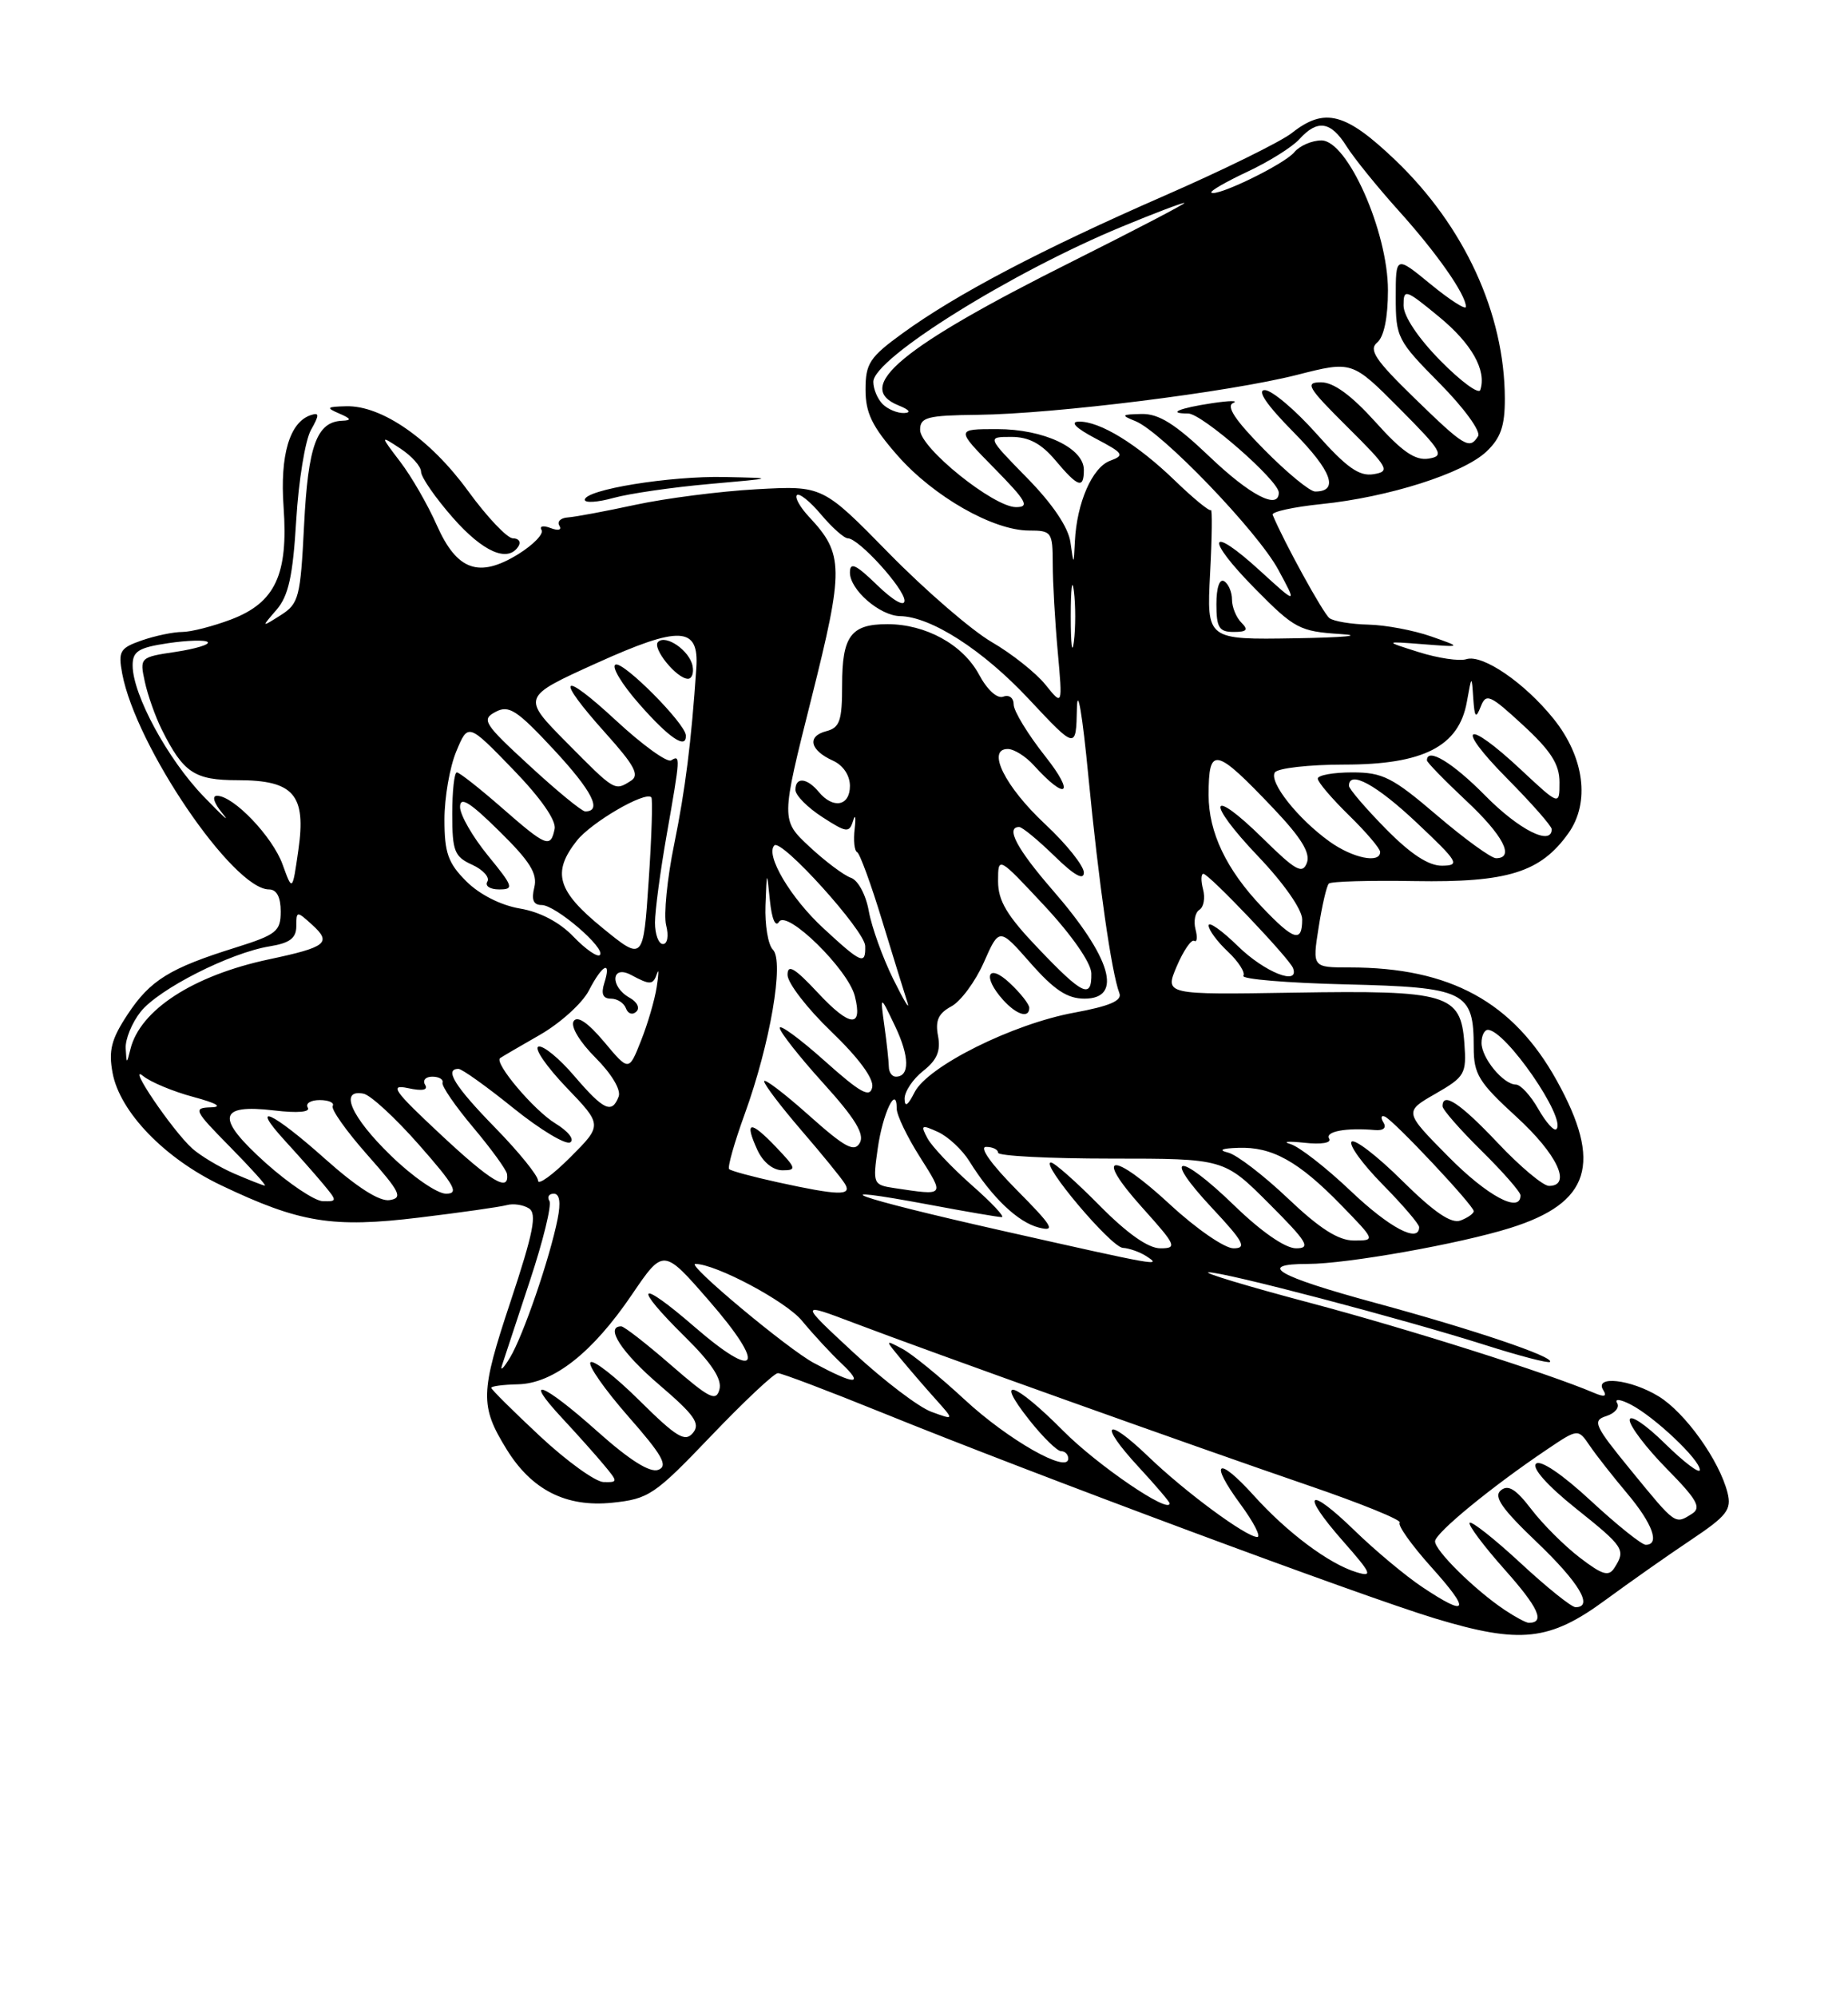 <?xml version="1.0" encoding="UTF-8" standalone="no"?>
<!DOCTYPE svg PUBLIC "-//W3C//DTD SVG 1.1//EN" "http://www.w3.org/Graphics/SVG/1.1/DTD/svg11.dtd" >
<svg xmlns="http://www.w3.org/2000/svg" xmlns:xlink="http://www.w3.org/1999/xlink" version="1.1" viewBox="0 0 237 256">
 <g >
 <path fill="currentColor"
d=" M 205.93 205.05 C 209.00 202.80 213.90 199.35 216.84 197.39 C 221.49 194.28 222.09 193.51 221.55 191.33 C 220.50 187.18 216.12 181.05 212.71 178.97 C 209.14 176.79 204.42 176.26 205.61 178.17 C 206.12 179.00 205.77 179.10 204.41 178.52 C 198.58 176.03 180.66 170.35 168.00 166.99 C 160.03 164.88 154.18 163.11 155.00 163.08 C 156.87 162.99 179.94 169.05 190.52 172.41 C 194.86 173.79 198.58 174.76 198.78 174.56 C 199.40 173.93 188.95 170.40 176.25 166.96 C 163.75 163.56 161.06 162.00 167.75 162.00 C 172.72 162.00 187.20 159.43 193.69 157.39 C 203.95 154.18 205.54 149.12 199.65 138.50 C 194.06 128.42 185.97 124.00 173.10 124.00 C 168.30 124.00 168.30 124.00 169.11 118.87 C 169.55 116.05 170.14 113.52 170.42 113.25 C 170.69 112.97 175.65 112.83 181.44 112.93 C 193.34 113.13 197.57 111.82 201.14 106.80 C 203.95 102.86 203.19 97.05 199.24 92.13 C 195.51 87.50 190.13 83.82 188.05 84.49 C 187.16 84.77 184.42 84.36 181.97 83.59 C 177.50 82.18 177.50 82.18 182.50 82.57 C 187.50 82.96 187.50 82.96 183.50 81.56 C 181.30 80.79 177.70 80.11 175.50 80.06 C 173.30 80.01 171.05 79.64 170.50 79.23 C 169.71 78.66 164.64 69.43 163.21 65.98 C 163.06 65.60 165.87 64.98 169.46 64.61 C 178.07 63.73 187.63 60.69 190.61 57.90 C 192.46 56.16 193.00 54.62 192.99 51.08 C 192.96 40.18 187.80 28.98 178.92 20.50 C 172.55 14.43 169.88 13.73 165.67 17.05 C 164.23 18.18 156.86 21.80 149.28 25.11 C 133.58 31.97 122.63 37.72 115.75 42.72 C 111.53 45.78 111.00 46.59 111.00 49.94 C 111.00 52.94 111.85 54.68 115.13 58.41 C 119.74 63.65 127.38 68.00 131.97 68.00 C 134.87 68.00 135.00 68.19 135.01 72.25 C 135.01 74.59 135.30 79.65 135.65 83.50 C 136.28 90.50 136.28 90.50 134.07 87.75 C 132.85 86.24 129.75 83.78 127.18 82.29 C 124.60 80.79 118.67 75.67 114.00 70.91 C 105.50 62.24 105.50 62.24 97.00 62.71 C 92.33 62.97 85.35 63.87 81.50 64.70 C 77.65 65.53 73.75 66.26 72.82 66.32 C 71.90 66.38 71.41 66.86 71.74 67.38 C 72.08 67.93 71.60 68.06 70.61 67.68 C 69.67 67.32 69.15 67.43 69.45 67.93 C 69.76 68.42 68.42 69.81 66.48 71.02 C 61.42 74.14 58.60 73.14 56.01 67.30 C 54.87 64.72 52.77 61.07 51.33 59.19 C 48.73 55.77 48.73 55.77 51.36 57.50 C 52.81 58.45 54.00 59.79 54.00 60.47 C 54.00 61.16 55.84 63.81 58.08 66.36 C 61.98 70.79 65.16 72.16 66.50 70.00 C 66.84 69.45 66.52 69.00 65.78 69.00 C 65.05 69.00 62.46 66.27 60.03 62.93 C 55.20 56.29 48.97 51.96 44.41 52.07 C 41.88 52.13 41.76 52.25 43.50 53.00 C 45.04 53.66 45.12 53.88 43.87 53.93 C 40.62 54.07 39.51 57.11 39.00 67.28 C 38.53 76.58 38.33 77.37 36.00 78.85 C 33.50 80.43 33.50 80.43 35.47 78.15 C 37.00 76.37 37.56 73.83 37.99 66.68 C 38.29 61.63 39.14 56.44 39.87 55.13 C 40.98 53.16 40.97 52.84 39.85 53.21 C 37.14 54.11 35.89 58.34 36.37 65.00 C 36.98 73.64 35.31 77.23 29.66 79.39 C 27.33 80.27 24.50 81.00 23.37 81.00 C 22.23 81.00 19.90 81.49 18.19 82.08 C 15.38 83.06 15.14 83.47 15.67 86.33 C 17.42 95.67 29.90 114.00 34.50 114.00 C 35.48 114.00 36.00 114.98 36.00 116.82 C 36.00 119.37 35.46 119.80 30.25 121.44 C 21.76 124.09 19.27 125.63 16.38 130.00 C 14.27 133.19 13.90 134.64 14.44 137.53 C 15.38 142.54 21.12 148.48 28.37 151.93 C 38.44 156.73 42.63 157.41 53.76 156.06 C 59.12 155.41 64.17 154.69 65.00 154.46 C 65.83 154.23 67.10 154.42 67.83 154.88 C 68.89 155.55 68.42 157.95 65.47 166.84 C 61.58 178.52 61.54 180.20 64.97 185.76 C 68.19 190.98 72.60 193.21 78.50 192.61 C 83.21 192.12 83.94 191.63 91.19 184.05 C 95.43 179.62 99.28 176.00 99.76 176.00 C 100.24 176.00 106.23 178.27 113.07 181.04 C 132.59 188.96 174.72 204.63 184.04 207.44 C 195.00 210.75 198.74 210.34 205.93 205.05 Z  M 90.93 62.04 C 99.50 61.28 99.50 61.28 92.92 61.14 C 85.89 60.99 75.00 62.76 75.00 64.06 C 75.00 64.49 76.66 64.38 78.68 63.82 C 80.70 63.26 86.21 62.46 90.93 62.04 Z  M 192.97 206.35 C 189.14 203.79 184.00 198.72 184.04 197.55 C 184.09 196.47 191.29 190.56 198.37 185.80 C 202.38 183.10 202.38 183.10 203.88 185.30 C 204.70 186.51 206.87 189.27 208.69 191.43 C 211.94 195.29 212.92 198.00 211.06 198.00 C 210.54 198.00 207.37 195.46 204.01 192.35 C 200.34 188.95 197.54 187.06 196.99 187.61 C 196.44 188.16 198.45 190.42 202.04 193.29 C 208.30 198.29 208.52 198.63 207.06 200.93 C 206.32 202.11 205.54 201.89 202.61 199.65 C 200.66 198.16 197.86 195.37 196.40 193.46 C 194.42 190.87 193.42 190.24 192.48 191.02 C 191.51 191.82 192.60 193.38 197.11 197.68 C 202.53 202.86 204.40 206.00 202.06 206.00 C 201.54 206.00 198.37 203.46 195.03 200.36 C 191.68 197.26 188.73 194.93 188.48 195.18 C 188.24 195.43 190.26 198.13 192.98 201.19 C 197.32 206.06 198.20 208.00 196.06 208.00 C 195.72 208.00 194.33 207.26 192.97 206.35 Z  M 182.39 203.41 C 180.25 201.98 176.37 198.74 173.77 196.22 C 167.74 190.35 166.67 191.20 172.19 197.48 C 175.91 201.70 176.11 202.17 173.95 201.51 C 170.45 200.45 165.09 196.45 160.79 191.68 C 156.13 186.52 155.01 187.27 159.10 192.82 C 160.79 195.12 161.75 197.00 161.24 197.00 C 159.81 197.00 152.00 191.24 147.27 186.69 C 141.77 181.41 140.82 182.39 146.00 188.00 C 148.20 190.38 150.00 192.49 150.00 192.69 C 150.00 194.12 140.74 187.81 136.37 183.41 C 130.09 177.09 127.42 176.22 132.00 182.00 C 133.74 184.20 135.58 186.00 136.08 186.00 C 136.59 186.00 137.00 186.43 137.00 186.95 C 137.00 188.94 129.28 184.55 123.72 179.40 C 120.52 176.44 116.92 173.50 115.70 172.87 C 113.50 171.71 113.50 171.71 115.47 174.10 C 116.56 175.42 118.56 177.75 119.93 179.27 C 122.41 182.04 122.41 182.04 119.46 180.96 C 117.83 180.37 113.35 176.96 109.50 173.40 C 102.50 166.91 102.50 166.91 109.50 169.56 C 119.54 173.37 153.13 185.37 167.67 190.35 C 174.49 192.68 179.82 194.84 179.51 195.16 C 179.20 195.47 181.02 198.03 183.56 200.86 C 188.67 206.54 188.30 207.35 182.39 203.41 Z  M 209.25 188.56 C 204.45 182.70 204.17 182.08 206.01 181.50 C 207.12 181.14 207.74 180.39 207.39 179.83 C 207.04 179.25 207.80 179.34 209.13 180.02 C 212.18 181.59 218.00 187.09 218.00 188.40 C 218.00 188.96 215.97 187.43 213.50 185.00 C 211.01 182.55 209.00 181.22 209.00 182.01 C 209.00 182.79 211.14 185.60 213.75 188.25 C 217.65 192.21 218.23 193.24 217.00 194.02 C 214.80 195.41 214.94 195.51 209.25 188.56 Z  M 69.25 184.08 C 65.81 180.87 63.00 178.08 63.00 177.88 C 63.00 177.67 64.54 177.47 66.42 177.43 C 70.97 177.33 75.98 173.39 81.03 165.95 C 85.08 159.99 85.08 159.99 90.96 166.75 C 98.35 175.24 97.25 177.15 89.05 170.05 C 81.79 163.76 81.03 164.63 87.88 171.38 C 91.26 174.71 92.61 176.77 92.27 178.07 C 91.85 179.69 91.00 179.26 86.06 174.97 C 82.92 172.24 80.04 170.00 79.67 170.00 C 77.53 170.00 79.72 173.37 84.53 177.48 C 89.08 181.37 89.85 182.47 88.87 183.66 C 87.86 184.88 86.77 184.22 82.03 179.53 C 78.93 176.46 76.09 174.24 75.73 174.61 C 75.36 174.97 77.54 178.08 80.55 181.52 C 84.95 186.52 85.72 187.89 84.43 188.39 C 83.36 188.80 80.77 187.17 76.66 183.51 C 69.62 177.22 66.90 176.18 72.08 181.75 C 74.00 183.81 76.41 186.51 77.44 187.75 C 79.27 189.95 79.27 190.00 77.40 189.96 C 76.36 189.93 72.69 187.29 69.25 184.08 Z  M 104.38 174.70 C 101.04 172.92 87.96 162.00 89.17 162.00 C 91.79 162.00 100.78 166.78 102.84 169.27 C 104.30 171.04 106.58 173.50 107.90 174.74 C 110.89 177.57 109.71 177.55 104.38 174.70 Z  M 64.38 175.00 C 64.65 174.18 66.26 169.31 67.95 164.18 C 69.65 159.06 70.78 154.45 70.46 153.93 C 70.14 153.42 70.39 153.00 71.02 153.00 C 71.77 153.00 71.94 154.11 71.51 156.25 C 70.50 161.30 67.09 171.23 65.41 174.00 C 64.58 175.38 64.11 175.82 64.38 175.00 Z  M 128.29 157.69 C 109.44 153.44 104.53 151.67 119.24 154.42 C 123.87 155.29 128.02 156.00 128.47 156.00 C 128.92 156.00 127.18 154.15 124.62 151.90 C 122.06 149.64 119.51 146.94 118.95 145.91 C 118.03 144.19 118.16 144.12 120.30 145.09 C 121.60 145.69 123.41 147.37 124.32 148.84 C 127.19 153.46 130.55 156.67 133.23 157.34 C 135.44 157.90 135.01 157.18 130.37 152.50 C 127.13 149.23 125.54 147.00 126.46 147.00 C 127.31 147.00 128.00 147.34 128.00 147.75 C 128.00 148.16 134.52 148.50 142.49 148.50 C 156.98 148.50 156.98 148.50 162.73 154.25 C 167.67 159.19 168.16 160.00 166.22 160.00 C 164.83 160.00 161.75 157.87 158.27 154.49 C 151.13 147.58 148.90 147.84 155.43 154.82 C 159.51 159.18 159.94 160.00 158.19 160.00 C 157.05 160.00 153.40 157.48 150.08 154.41 C 142.58 147.47 140.15 147.73 146.49 154.78 C 150.85 159.63 151.02 160.00 148.81 160.00 C 147.25 160.00 144.56 158.10 141.00 154.50 C 138.01 151.47 135.21 149.00 134.78 149.00 C 133.33 149.00 142.47 159.85 144.00 159.94 C 144.82 159.99 146.18 160.47 147.00 161.00 C 149.10 162.36 148.67 162.28 128.29 157.69 Z  M 165.18 153.61 C 162.05 150.64 158.60 148.00 157.50 147.73 C 156.20 147.41 156.66 147.19 158.80 147.12 C 163.14 146.96 166.53 148.85 171.96 154.42 C 176.42 159.00 176.42 159.00 173.63 159.00 C 171.64 159.00 169.25 157.48 165.18 153.61 Z  M 173.18 152.61 C 170.05 149.64 166.60 146.96 165.50 146.64 C 164.40 146.32 165.20 146.25 167.27 146.47 C 169.47 146.71 170.80 146.49 170.46 145.94 C 169.90 145.03 172.61 144.52 176.31 144.84 C 177.42 144.94 177.85 144.56 177.42 143.87 C 177.04 143.25 177.12 142.91 177.61 143.12 C 178.75 143.60 189.00 154.51 189.00 155.24 C 189.00 155.54 188.24 156.08 187.32 156.43 C 186.13 156.89 183.94 155.40 179.84 151.35 C 176.66 148.19 173.73 145.94 173.34 146.33 C 172.94 146.72 174.73 149.19 177.31 151.81 C 179.89 154.43 182.00 156.89 182.00 157.28 C 182.00 159.39 178.19 157.38 173.18 152.61 Z  M 34.11 149.09 C 27.62 143.27 27.90 141.47 35.17 142.33 C 38.18 142.69 39.84 142.54 39.47 141.96 C 39.15 141.43 39.84 141.00 41.00 141.00 C 42.16 141.00 42.91 141.34 42.67 141.75 C 42.42 142.16 44.41 144.97 47.09 148.00 C 51.33 152.79 51.71 153.54 49.97 153.82 C 48.68 154.03 45.78 152.18 41.74 148.58 C 34.90 142.47 31.88 141.11 36.58 146.25 C 38.22 148.04 40.41 150.51 41.44 151.75 C 43.27 153.95 43.27 154.00 41.40 153.96 C 40.36 153.93 37.08 151.74 34.11 149.09 Z  M 185.75 148.25 C 180.06 142.50 180.06 142.50 184.09 140.19 C 187.88 138.01 188.09 137.64 187.80 133.71 C 187.34 127.40 185.67 126.91 165.93 127.23 C 149.36 127.50 149.36 127.50 150.92 123.84 C 151.78 121.83 152.79 120.37 153.15 120.59 C 153.52 120.82 153.59 120.15 153.32 119.11 C 153.05 118.08 153.27 116.95 153.82 116.61 C 154.37 116.27 154.58 115.10 154.29 114.00 C 154.00 112.90 154.02 112.00 154.33 112.00 C 155.04 112.00 165.39 122.87 165.83 124.09 C 166.68 126.40 162.20 124.62 158.79 121.30 C 156.71 119.26 155.00 118.06 155.00 118.62 C 155.00 119.19 156.11 120.70 157.47 121.97 C 158.83 123.25 159.72 124.64 159.46 125.07 C 159.19 125.50 165.10 125.99 172.57 126.17 C 187.96 126.54 189.00 127.06 189.00 134.26 C 189.00 137.69 189.64 138.73 194.50 143.17 C 199.71 147.94 201.62 152.00 198.65 152.00 C 197.90 152.00 194.95 149.53 192.09 146.50 C 187.25 141.38 185.00 139.89 185.00 141.79 C 185.00 142.22 187.25 144.79 190.00 147.50 C 192.75 150.21 195.00 152.78 195.00 153.21 C 195.00 155.58 190.74 153.30 185.75 148.25 Z  M 50.07 148.06 C 45.03 143.16 43.45 139.55 46.62 140.18 C 47.52 140.35 50.73 143.31 53.75 146.75 C 58.33 151.95 58.91 153.00 57.20 153.00 C 56.06 153.00 52.85 150.78 50.07 148.06 Z  M 99.72 151.53 C 96.53 150.83 93.74 150.08 93.51 149.85 C 93.28 149.62 94.18 146.44 95.51 142.78 C 98.78 133.76 100.59 123.19 99.12 121.72 C 98.50 121.10 98.08 118.55 98.17 116.05 C 98.34 111.50 98.34 111.50 98.74 115.44 C 98.98 117.80 99.45 118.89 99.91 118.15 C 100.90 116.54 108.78 124.26 109.63 127.68 C 110.67 131.80 109.01 131.66 104.92 127.28 C 101.91 124.06 101.00 123.51 101.00 124.95 C 101.00 125.99 103.52 129.26 106.61 132.22 C 110.14 135.62 112.09 138.26 111.86 139.36 C 111.57 140.76 110.35 140.08 105.75 135.97 C 102.59 133.15 100.00 131.25 100.00 131.75 C 100.00 132.25 102.50 135.43 105.56 138.81 C 109.65 143.32 110.90 145.36 110.27 146.48 C 109.57 147.73 108.37 147.09 103.71 142.93 C 100.57 140.13 98.00 138.18 98.00 138.59 C 98.00 139.01 100.17 141.85 102.81 144.92 C 105.46 147.99 107.96 151.06 108.37 151.75 C 109.29 153.29 107.54 153.24 99.72 151.53 Z  M 99.51 147.01 C 96.19 143.54 95.43 143.66 97.12 147.37 C 97.84 148.95 99.13 150.00 100.35 150.00 C 102.20 150.00 102.12 149.74 99.51 147.01 Z  M 114.70 152.28 C 111.97 151.87 111.92 151.73 112.57 147.18 C 113.21 142.67 115.00 138.93 115.00 142.10 C 115.00 142.93 116.34 145.72 117.98 148.30 C 121.17 153.34 121.23 153.26 114.70 152.28 Z  M 30.03 150.42 C 28.12 149.59 25.71 148.14 24.66 147.21 C 22.10 144.90 16.15 136.12 18.36 137.92 C 19.32 138.70 22.22 139.91 24.81 140.60 C 27.81 141.41 28.61 141.89 27.04 141.93 C 24.73 142.00 24.89 142.32 29.50 147.00 C 32.21 149.75 34.22 151.98 33.96 151.96 C 33.71 151.94 31.94 151.24 30.03 150.42 Z  M 56.50 145.40 C 50.47 139.77 49.89 138.95 52.33 139.47 C 54.17 139.87 54.94 139.72 54.52 139.04 C 54.17 138.47 54.58 138.00 55.44 138.00 C 56.30 138.00 56.89 138.35 56.75 138.77 C 56.61 139.19 58.39 141.78 60.70 144.52 C 63.00 147.26 64.95 149.94 65.02 150.47 C 65.34 152.87 63.01 151.48 56.50 145.40 Z  M 69.00 151.32 C 69.00 150.69 66.53 147.64 63.50 144.54 C 58.34 139.26 56.93 137.00 58.80 137.00 C 59.24 137.00 62.41 139.26 65.84 142.03 C 69.28 144.80 72.56 146.77 73.13 146.42 C 73.71 146.06 72.88 145.00 71.22 143.99 C 68.49 142.33 63.32 136.22 64.14 135.62 C 64.34 135.47 66.63 134.13 69.24 132.64 C 71.85 131.14 74.68 128.59 75.52 126.96 C 77.26 123.59 78.45 123.01 77.50 126.00 C 77.06 127.39 77.32 128.00 78.35 128.00 C 79.17 128.00 80.03 128.56 80.28 129.25 C 80.53 129.94 81.12 130.13 81.60 129.67 C 82.10 129.21 81.72 128.42 80.74 127.88 C 78.19 126.45 78.38 123.60 80.93 124.96 C 83.41 126.29 83.76 126.27 84.27 124.75 C 84.50 124.06 84.48 124.85 84.22 126.50 C 83.97 128.15 83.06 131.26 82.20 133.41 C 80.65 137.33 80.65 137.33 77.47 133.53 C 75.39 131.06 74.03 130.14 73.57 130.89 C 73.15 131.56 74.34 133.54 76.37 135.57 C 78.44 137.64 79.67 139.70 79.34 140.55 C 78.48 142.81 77.43 142.32 73.64 137.90 C 71.71 135.64 69.64 133.95 69.05 134.15 C 68.46 134.35 70.07 136.69 72.62 139.36 C 77.27 144.20 77.27 144.20 73.13 148.34 C 70.86 150.61 69.00 151.95 69.00 151.32 Z  M 197.28 142.14 C 196.30 140.42 195.01 139.01 194.40 139.01 C 192.80 139.00 190.00 135.61 190.00 133.67 C 190.00 132.75 190.37 132.00 190.81 132.00 C 193.07 132.00 200.94 143.39 199.60 144.73 C 199.31 145.03 198.26 143.86 197.28 142.14 Z  M 116.01 140.82 C 116.01 139.90 117.08 138.30 118.40 137.26 C 120.17 135.87 120.66 134.70 120.30 132.78 C 119.92 130.82 120.34 129.89 121.99 129.00 C 123.20 128.36 125.08 125.82 126.17 123.36 C 128.15 118.88 128.15 118.88 132.16 123.44 C 135.20 126.89 136.88 128.00 139.08 128.00 C 144.07 128.00 142.52 122.74 134.99 114.08 C 130.41 108.81 128.92 106.00 130.71 106.00 C 131.10 106.00 133.12 107.67 135.21 109.70 C 137.74 112.18 139.00 112.89 139.00 111.84 C 139.00 110.98 136.76 108.17 134.01 105.61 C 128.88 100.81 126.49 96.00 129.24 96.00 C 130.04 96.00 131.54 96.94 132.58 98.09 C 136.76 102.71 137.93 101.85 134.09 96.99 C 131.84 94.15 130.00 91.14 130.00 90.30 C 130.00 89.45 129.42 89.01 128.67 89.29 C 127.89 89.59 126.61 88.43 125.55 86.45 C 123.48 82.61 118.72 80.00 113.80 80.00 C 109.13 80.00 108.00 81.52 108.00 87.79 C 108.00 92.38 107.70 93.27 105.96 93.72 C 103.46 94.37 103.87 96.16 106.81 97.49 C 108.13 98.08 109.00 99.38 109.00 100.74 C 109.00 103.32 106.85 103.73 105.00 101.50 C 103.49 99.68 102.00 99.55 102.01 101.25 C 102.02 101.94 103.56 103.50 105.45 104.72 C 108.57 106.74 108.91 106.78 109.40 105.22 C 109.69 104.27 109.78 104.72 109.61 106.22 C 109.43 107.71 109.57 109.06 109.92 109.22 C 110.26 109.37 111.71 113.33 113.13 118.00 C 114.56 122.67 116.02 127.40 116.38 128.50 C 116.73 129.60 115.92 128.25 114.56 125.50 C 113.20 122.75 111.79 118.83 111.42 116.78 C 111.05 114.68 110.04 112.82 109.13 112.51 C 108.23 112.20 105.84 110.41 103.82 108.53 C 100.14 105.10 100.14 105.10 104.05 89.56 C 108.25 72.84 108.23 71.02 103.76 66.25 C 102.61 65.02 101.90 63.76 102.20 63.46 C 102.51 63.16 103.90 64.28 105.31 65.96 C 106.72 67.63 108.26 69.00 108.74 69.00 C 110.13 69.00 116.00 75.46 116.00 76.99 C 116.00 77.81 114.55 76.98 112.50 75.00 C 109.74 72.32 109.00 71.99 109.00 73.39 C 109.00 75.60 112.83 78.92 115.43 78.97 C 119.41 79.04 126.08 83.33 131.94 89.60 C 138.00 96.07 138.00 96.07 138.11 90.79 C 138.18 87.83 138.83 91.67 139.58 99.50 C 140.91 113.22 142.55 124.67 143.56 127.31 C 143.93 128.26 142.29 128.96 137.79 129.79 C 129.86 131.24 118.98 136.67 117.29 140.00 C 116.43 141.71 116.02 141.97 116.01 140.82 Z  M 132.00 129.17 C 132.00 128.72 130.88 127.29 129.50 126.00 C 126.66 123.34 125.95 125.18 128.65 128.17 C 130.39 130.09 132.00 130.57 132.00 129.17 Z  M 113.99 136.75 C 113.98 136.06 113.73 133.70 113.42 131.50 C 112.87 127.50 112.87 127.50 114.78 131.50 C 116.65 135.40 116.69 138.00 114.89 138.00 C 114.40 138.00 114.00 137.44 113.99 136.75 Z  M 16.12 134.38 C 16.05 133.22 16.91 131.11 18.02 129.70 C 20.32 126.78 29.52 122.11 34.61 121.29 C 37.17 120.87 38.00 120.24 38.00 118.71 C 38.00 116.75 38.06 116.74 40.02 118.52 C 42.58 120.84 41.90 121.39 34.50 122.96 C 24.76 125.03 17.94 129.46 16.72 134.50 C 16.25 136.41 16.23 136.40 16.12 134.38 Z  M 133.17 121.58 C 129.13 117.36 128.00 115.46 128.00 112.95 C 128.00 109.73 128.00 109.73 133.96 116.11 C 137.47 119.88 139.93 123.42 139.96 124.75 C 140.02 128.09 138.87 127.56 133.17 121.58 Z  M 73.55 120.06 C 71.78 118.21 69.26 116.88 66.68 116.45 C 64.21 116.03 61.50 114.65 59.80 112.96 C 57.46 110.62 57.00 109.31 57.00 105.04 C 57.00 102.23 57.68 98.30 58.52 96.30 C 60.03 92.67 60.03 92.67 65.77 98.59 C 69.33 102.26 71.36 105.16 71.13 106.25 C 70.61 108.75 70.07 108.53 64.32 103.50 C 61.49 101.03 58.91 99.00 58.59 99.00 C 58.26 99.00 58.00 101.40 58.00 104.34 C 58.00 109.10 58.28 109.81 60.56 110.84 C 61.96 111.48 62.84 112.46 62.50 113.00 C 62.16 113.55 62.84 114.00 64.01 114.00 C 65.96 114.00 65.83 113.63 62.57 109.65 C 60.61 107.25 59.00 104.46 59.00 103.43 C 59.00 102.03 60.24 102.79 64.04 106.54 C 67.99 110.42 68.96 111.99 68.52 113.75 C 68.13 115.33 68.41 116.00 69.47 116.00 C 71.25 116.00 77.75 121.58 76.93 122.41 C 76.61 122.72 75.09 121.66 73.55 120.06 Z  M 77.25 118.92 C 71.46 114.20 70.76 111.84 73.97 107.76 C 75.82 105.41 82.72 101.39 83.53 102.19 C 83.72 102.39 83.58 107.20 83.19 112.88 C 82.50 123.20 82.50 123.20 77.25 118.92 Z  M 105.59 118.97 C 101.39 115.10 98.11 109.56 99.31 108.36 C 100.21 107.45 110.92 119.30 110.96 121.25 C 111.02 123.72 110.50 123.51 105.59 118.97 Z  M 84.00 118.25 C 84.00 116.74 84.68 111.67 85.50 107.00 C 87.26 96.99 87.28 96.71 86.07 97.46 C 85.56 97.77 82.41 95.50 79.07 92.41 C 71.87 85.74 71.07 86.64 77.67 93.98 C 81.38 98.11 82.05 99.36 80.92 100.07 C 78.81 101.41 78.89 101.45 72.67 95.17 C 66.90 89.34 66.90 89.34 76.54 84.98 C 87.21 80.16 89.67 80.28 89.30 85.63 C 88.66 95.07 87.90 101.15 86.46 108.22 C 85.56 112.60 85.10 117.27 85.43 118.59 C 85.78 119.96 85.60 121.00 85.02 121.00 C 84.46 121.00 84.00 119.76 84.00 118.25 Z  M 87.96 94.25 C 87.88 92.73 80.03 84.82 78.96 85.18 C 78.35 85.38 79.72 87.68 82.01 90.27 C 85.84 94.63 88.06 96.11 87.96 94.25 Z  M 88.82 85.36 C 88.44 83.39 85.39 81.28 84.39 82.28 C 83.60 83.07 86.79 87.00 88.23 87.00 C 88.73 87.00 89.00 86.26 88.82 85.36 Z  M 161.84 116.25 C 157.27 111.45 155.00 106.68 155.00 101.91 C 155.00 95.57 155.83 95.74 163.39 103.70 C 166.89 107.39 168.08 109.34 167.60 110.60 C 167.03 112.08 166.17 111.60 161.99 107.49 C 155.06 100.67 154.55 102.63 161.38 109.79 C 164.65 113.22 167.00 116.58 167.00 117.84 C 167.00 120.88 165.93 120.55 161.84 116.25 Z  M 36.24 110.80 C 34.95 107.23 29.95 102.00 27.83 102.00 C 27.14 102.00 27.44 102.95 28.58 104.32 C 29.63 105.59 28.52 104.58 26.10 102.07 C 21.49 97.29 17.03 89.05 17.01 85.31 C 17.00 83.48 17.74 83.01 21.55 82.44 C 24.05 82.07 26.34 82.00 26.64 82.30 C 26.94 82.60 25.09 83.16 22.54 83.55 C 17.96 84.23 17.90 84.28 18.57 87.37 C 18.94 89.09 19.92 91.85 20.74 93.50 C 23.52 99.06 24.93 100.00 30.50 100.00 C 37.68 100.00 39.29 101.86 38.26 108.98 C 37.50 114.28 37.50 114.28 36.24 110.80 Z  M 177.71 106.22 C 175.12 103.58 173.00 101.11 173.00 100.72 C 173.00 98.66 176.54 100.59 181.70 105.46 C 187.03 110.48 187.29 110.93 184.96 110.96 C 183.23 110.99 180.93 109.49 177.71 106.22 Z  M 170.49 107.85 C 166.44 104.94 162.73 100.25 163.49 99.01 C 163.84 98.46 167.85 98.00 172.41 98.00 C 182.55 98.00 187.10 95.67 188.12 89.96 C 188.74 86.51 188.74 86.51 188.94 89.50 C 189.11 91.97 189.27 92.16 189.90 90.57 C 190.58 88.81 191.08 89.03 195.33 92.95 C 198.90 96.24 200.00 97.96 200.00 100.26 C 200.00 103.27 200.00 103.27 195.04 98.64 C 187.92 91.98 186.48 92.91 193.28 99.78 C 196.43 102.96 199.00 105.88 199.00 106.28 C 199.00 108.48 194.80 106.36 190.50 102.00 C 186.31 97.75 183.00 95.74 183.00 97.46 C 183.00 97.71 185.25 100.02 188.00 102.60 C 192.78 107.06 194.31 110.00 191.86 110.00 C 191.24 110.00 187.83 107.53 184.28 104.50 C 178.58 99.63 177.33 99.00 173.42 99.00 C 170.99 99.00 169.00 99.36 169.00 99.80 C 169.00 100.24 170.80 102.35 173.00 104.50 C 175.20 106.65 177.00 108.76 177.00 109.20 C 177.00 110.72 173.46 109.99 170.49 107.85 Z  M 67.92 98.15 C 62.05 92.76 61.71 92.22 63.54 91.25 C 65.26 90.33 66.27 90.98 71.02 96.08 C 75.95 101.39 77.28 104.00 75.05 104.00 C 74.62 104.00 71.41 101.37 67.92 98.15 Z  M 137.32 79.00 C 137.32 75.42 137.50 73.96 137.72 75.75 C 137.95 77.54 137.95 80.46 137.72 82.25 C 137.50 84.04 137.32 82.58 137.32 79.00 Z  M 155.19 73.51 C 155.44 68.85 155.48 65.18 155.29 65.38 C 155.10 65.57 153.03 63.87 150.69 61.61 C 145.84 56.92 141.04 53.98 138.35 54.04 C 137.18 54.07 137.98 54.87 140.48 56.19 C 144.11 58.10 144.28 58.35 142.36 59.06 C 140.07 59.91 138.09 64.46 137.85 69.40 C 137.70 72.50 137.70 72.50 137.28 69.50 C 137.01 67.59 134.99 64.59 131.71 61.25 C 126.57 56.00 126.57 56.00 129.70 56.00 C 131.94 56.00 133.53 56.84 135.35 59.00 C 138.26 62.46 139.00 62.71 139.00 60.22 C 139.00 57.42 133.85 55.00 127.88 55.00 C 122.58 55.00 122.58 55.00 127.50 60.00 C 131.65 64.22 132.09 65.00 130.30 65.00 C 127.43 65.00 118.00 57.42 118.00 55.10 C 118.00 53.48 118.90 53.24 125.38 53.17 C 135.30 53.05 157.62 50.26 166.34 48.05 C 173.40 46.25 173.40 46.25 179.45 52.33 C 184.96 57.87 185.29 58.45 183.22 58.78 C 181.50 59.06 179.80 57.89 176.38 54.07 C 173.31 50.67 171.03 49.00 169.43 49.00 C 167.30 49.00 167.67 49.63 172.77 54.70 C 178.10 59.99 178.33 60.42 176.15 60.78 C 174.31 61.08 172.69 59.93 168.82 55.58 C 166.08 52.51 163.10 50.00 162.20 50.00 C 161.15 50.00 162.45 51.91 165.90 55.40 C 170.81 60.37 171.76 63.00 168.66 63.00 C 167.98 63.00 165.04 60.58 162.12 57.62 C 158.42 53.88 157.21 52.06 158.15 51.65 C 158.89 51.33 157.70 51.34 155.50 51.67 C 151.21 52.31 149.59 53.00 152.38 53.00 C 154.14 53.00 164.00 61.60 164.00 63.14 C 164.00 65.40 160.31 63.49 155.09 58.50 C 150.71 54.33 148.62 53.02 146.41 53.06 C 143.79 53.12 143.71 53.21 145.62 53.98 C 149.00 55.35 161.27 68.10 163.93 73.01 C 166.36 77.50 166.36 77.50 161.60 73.16 C 154.96 67.09 154.47 68.89 160.98 75.48 C 166.02 80.59 166.68 80.93 171.92 81.27 C 174.99 81.46 172.38 81.71 166.12 81.81 C 154.75 82.00 154.75 82.00 155.19 73.51 Z  M 159.20 79.80 C 158.54 79.14 158.00 77.82 158.00 76.86 C 158.00 75.90 157.55 74.84 157.00 74.50 C 156.40 74.13 156.00 75.32 156.00 77.44 C 156.00 80.44 156.35 81.00 158.20 81.00 C 159.91 81.00 160.13 80.73 159.20 79.80 Z  M 181.37 51.00 C 176.38 46.15 175.50 44.83 176.62 43.90 C 177.49 43.18 178.00 40.70 178.00 37.21 C 178.00 29.69 172.81 18.00 169.47 18.00 C 168.25 18.00 166.68 18.68 165.99 19.51 C 164.71 21.06 155.97 25.30 155.35 24.68 C 155.16 24.49 157.25 23.29 160.00 22.00 C 162.75 20.71 165.74 18.84 166.65 17.83 C 168.96 15.28 170.67 15.54 172.69 18.75 C 173.64 20.26 176.65 23.98 179.37 27.00 C 184.29 32.46 187.99 37.75 188.00 39.32 C 188.00 39.77 185.97 38.47 183.50 36.45 C 179.00 32.76 179.00 32.76 179.00 38.10 C 179.00 43.25 179.20 43.65 184.62 49.12 C 187.74 52.27 189.94 55.29 189.56 55.90 C 188.47 57.67 187.83 57.28 181.37 51.00 Z  M 113.20 51.80 C 112.54 51.14 112.00 49.86 112.00 48.94 C 112.00 45.95 129.76 34.87 143.94 29.03 C 147.97 27.36 151.55 26.00 151.89 26.01 C 152.22 26.01 145.75 29.39 137.50 33.52 C 115.55 44.49 109.38 49.61 115.25 51.97 C 116.63 52.52 116.90 52.90 115.95 52.94 C 115.10 52.97 113.86 52.46 113.20 51.80 Z  M 184.74 46.24 C 181.88 43.34 180.00 40.53 180.00 39.15 C 180.00 36.98 180.23 37.05 184.51 40.57 C 188.73 44.02 190.68 47.47 189.84 49.99 C 189.64 50.57 187.35 48.89 184.74 46.24 Z "/>
</g>
</svg>